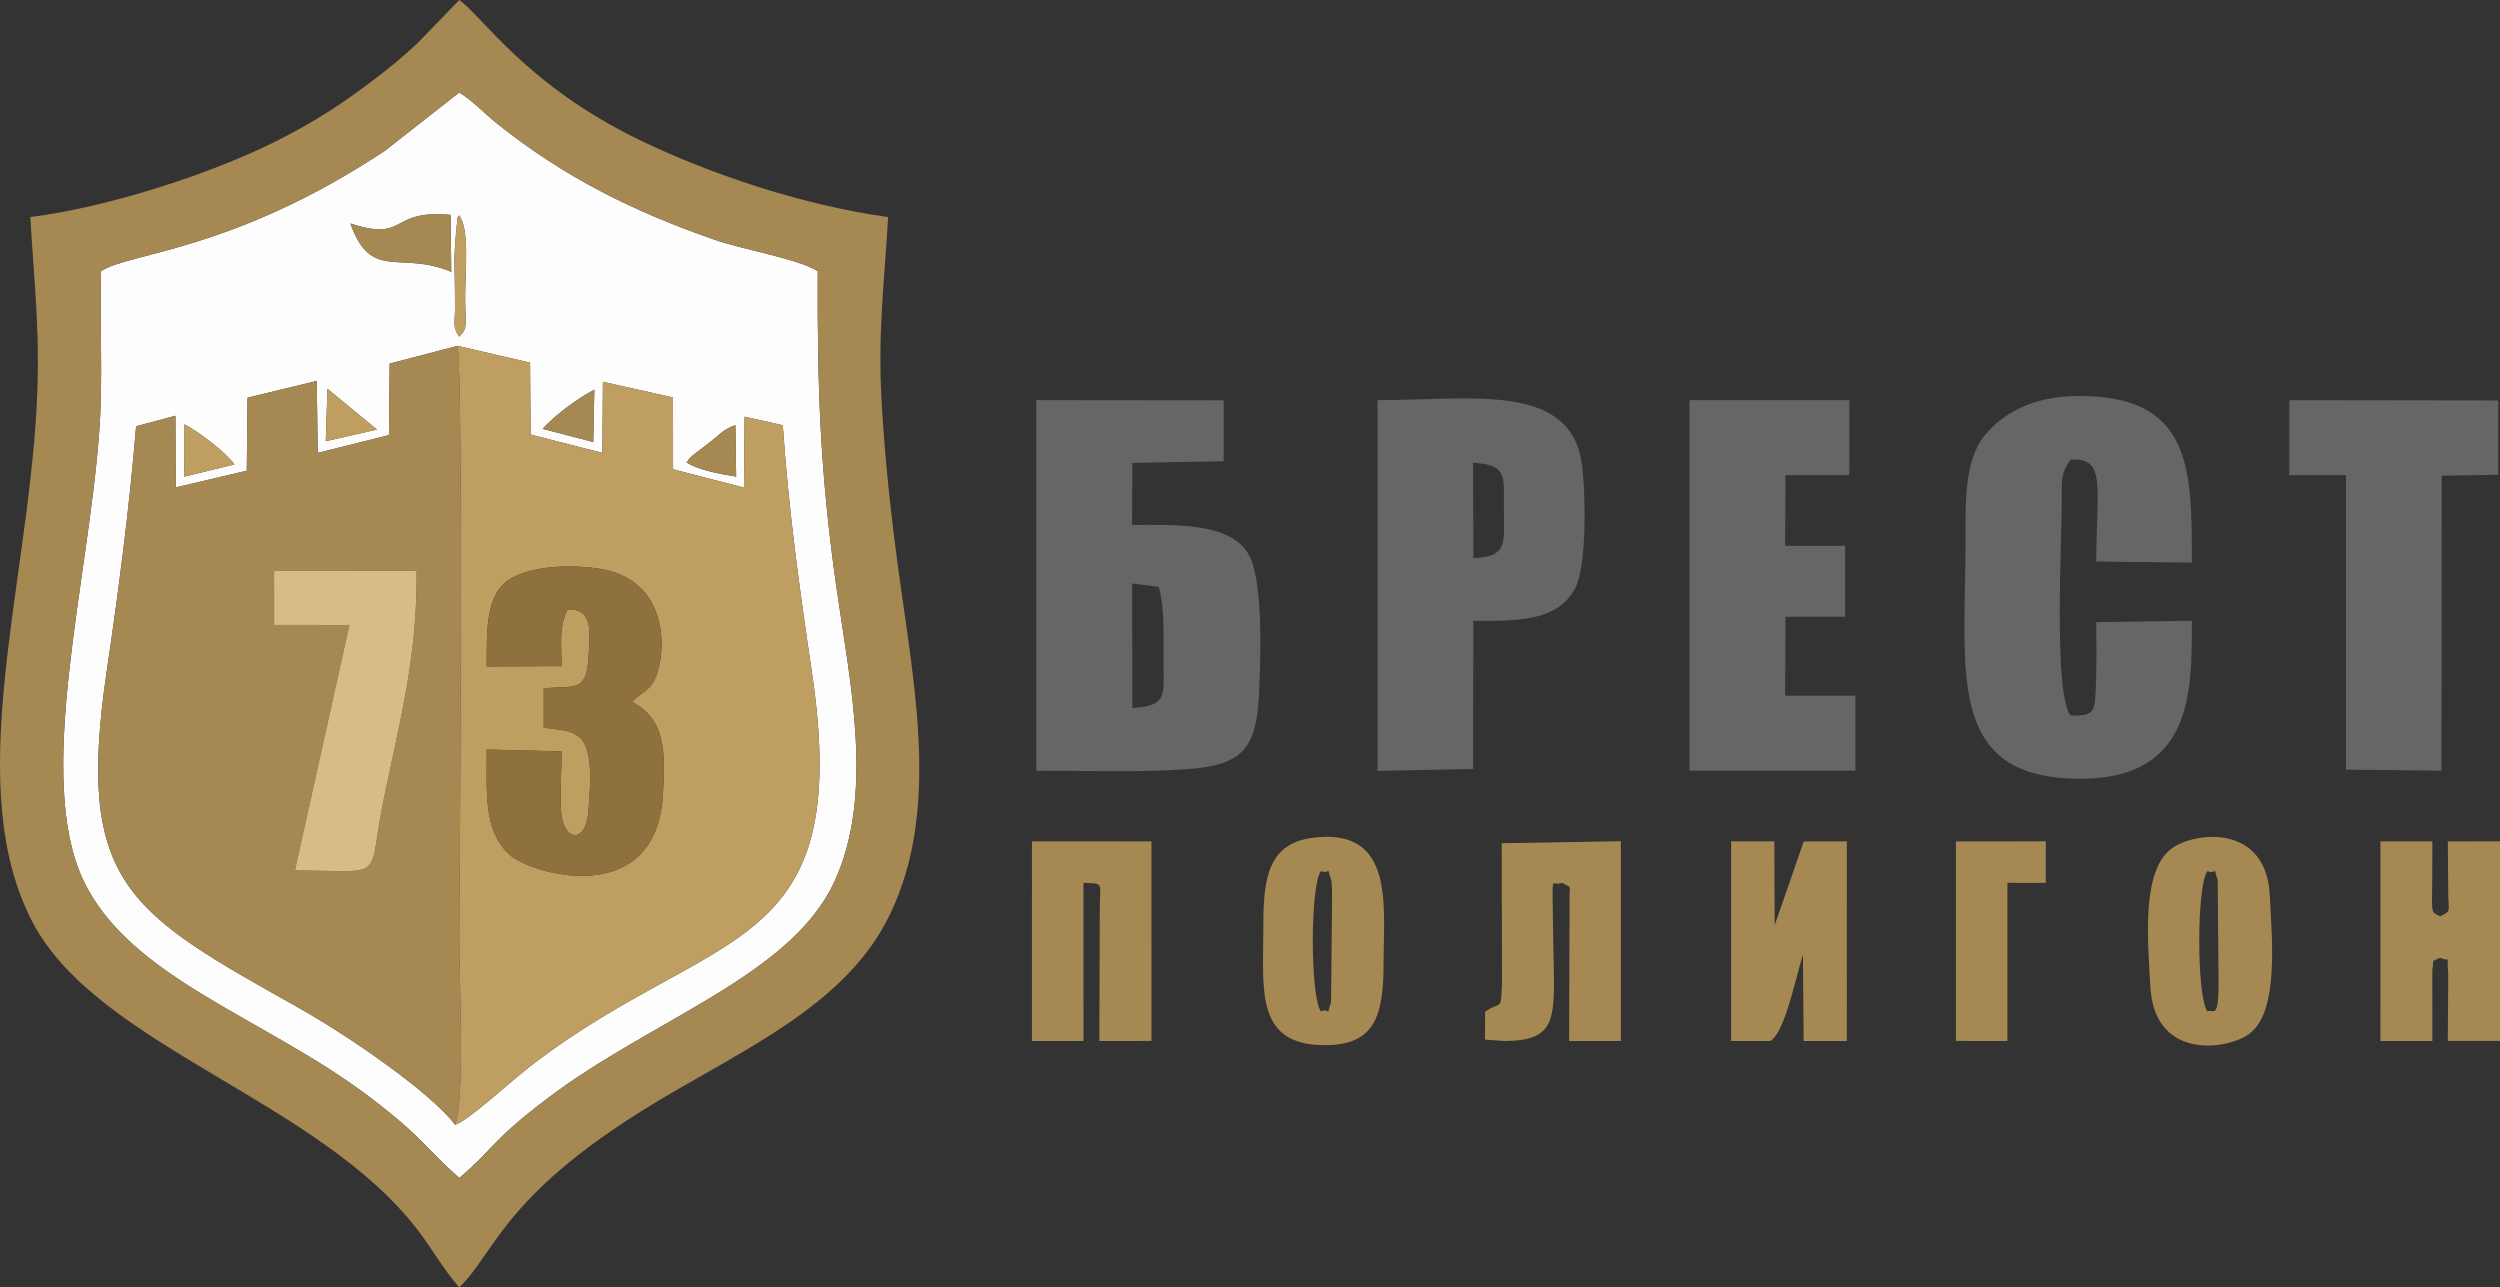<?xml version="1.0" encoding="UTF-8"?>
<!DOCTYPE svg PUBLIC "-//W3C//DTD SVG 1.1//EN" "http://www.w3.org/Graphics/SVG/1.1/DTD/svg11.dtd">
<!-- Creator: CorelDRAW 2021 (64-Bit) -->
<svg xmlns="http://www.w3.org/2000/svg" xml:space="preserve" width="82.211mm" height="42.333mm" version="1.1" style="shape-rendering:geometricPrecision; text-rendering:geometricPrecision; image-rendering:optimizeQuality; fill-rule:evenodd; clip-rule:evenodd"
viewBox="0 0 8221.12 4233.32"
 xmlns:xlink="http://www.w3.org/1999/xlink"
 xmlns:xodm="http://www.corel.com/coreldraw/odm/2003">
 <rect x="0" y="0" width="8221.12" height="4233.32" fill="#333333" stroke="none"/>
 <defs>
  <style type="text/css">
   <![CDATA[
    .fil0 {fill:#666666}
    .fil4 {fill:#8F713D}
    .fil1 {fill:#A68852}
    .fil3 {fill:#BE9E61}
    .fil5 {fill:#D9BB85}
    .fil2 {fill:#FDFDFD}
   ]]>
  </style>
 </defs>
 <g id="Слой_x0020_1">
  <g id="_1412327756256">
   <path class="fil0" d="M3723.72 2328.06l-0.76 -409.38 87.79 11.48c18.72,67.4 15.39,157.09 15.26,234.31 -0.21,119.08 18.19,156.86 -102.29,163.59zm-0.06 -805.95l300.26 -5.26 0.02 -200.41 -616.24 -0.66 0.05 1218.68c162.28,-0.37 337.23,6.49 497.92,-5.23 173.31,-12.64 225.45,-62.12 234.07,-241.09 5.53,-114.44 15.86,-373.94 -32.49,-462.78 -59.99,-110.24 -249.94,-98.86 -384.5,-98.86l0.91 -204.39z"/>
   <path class="fil0" d="M6780.01 1657.93c0,-76.95 -4.6,-98.34 28.48,-146.51 119.3,-7.19 85.5,87.68 84.97,335.21l314.29 3.45c0,-310.93 1.28,-555.7 -387.12,-547.55 -132.92,2.79 -232.41,53.86 -294.2,129.54 -67.18,82.33 -62.85,220.68 -62.89,349.03 -0.12,427.64 -64.44,768.38 357.14,779.63 393.31,10.49 387.14,-286.41 387.14,-519.44l-314.27 4.48c0.05,66.44 1.77,135.46 -1.1,201.62 -3.79,87.75 0.94,109.89 -84.76,104.91 -54.54,-80.24 -27.68,-574.77 -27.68,-694.37z"/>
   <path class="fil0" d="M4845.16 1835.24l-0.91 -313.54c112.17,7.39 101.2,40.87 101.15,149.77 -0.07,111.73 16.1,159.77 -100.24,163.77zm-0.05 206.47c142.67,0.08 278.17,3.06 335.31,-108.48 38.73,-75.59 33.98,-317.25 21.48,-407.29 -37.52,-270.29 -363.84,-210.16 -671.78,-210.05l-0.03 1219.12 313.97 -6.33 1.05 -486.97z"/>
   <polygon class="fil0" points="5871.45,1562.67 6081.35,1562.6 6081.43,1315.91 5555.78,1315.84 5555.75,2534.4 6101.61,2534.4 6101.59,2287.63 5870.42,2287.61 5871.51,2028 6067.66,2027.95 6067.74,1794.89 5870.4,1794.94 "/>
   <polygon class="fil0" points="7528.15,1562.65 7714.7,1562.55 7714.65,2530.89 8028.89,2534.35 8029.39,1564.17 8215.18,1561.34 8215.18,1316.86 7528.2,1315.91 "/>
  </g>
  <g id="_1412327746560">
   <path class="fil1" d="M7998.45 3190.61c7.54,-40.28 -7.19,-25.85 26.47,-41.19 36.24,18.53 19.09,-20.99 25.96,53.78l-1.34 219.93 171.6 0.04 -0.03 -656.4 -171.62 0.05 1.32 165.38c-0.16,67.38 12.58,61.39 -25.89,80.94 -29.5,-13.39 -28.52,-4.84 -26.69,-109.12l0.5 -137.23 -170.77 -0.17 -0.08 656.59 170.85 0.05 -0.28 -232.65z"/>
   <path class="fil1" d="M4945.51 3423.27c193.98,-0.69 164.09,-86.16 161.65,-369.41 -1.71,-197.34 -8.86,-136.19 29.97,-150.59 36,20.61 22.14,-0.93 24.28,66.98l-1.46 452.97 170.27 0.05 -0.1 -657.02 -391.8 6.69 0.98 460.49c-4.43,100.09 -2.37,53.88 -55.72,94.23l-0.26 91.02 62.19 4.59z"/>
   <path class="fil1" d="M3562.96 2903.14c67.91,3.34 54.57,-3.75 53.64,80.71l-1.49 439.44 171.51 -0.16 -0.05 -656.31 -393.02 -0.16 -0.03 656.64 169.54 0 -0.13 -205.14 0.03 -315.02z"/>
   <path class="fil1" d="M5821.44 3423.22c49.96,-28.67 85.69,-220.15 107.44,-283.25l2.33 283.24 141.93 -0.02 0.08 -656.42 -141.73 0.27 -95.62 275.82 -1.02 -276.07 -142.04 -0.04 0 656.57 128.63 -0.1z"/>
   <path class="fil1" d="M7258.49 3325.49c-34.72,-49.35 -35.51,-409.62 0,-460.57 40.24,12.13 15.12,-26.94 34.3,29.13l2.8 338.83c0.19,121.84 -16.41,85.32 -37.1,92.61zm-187.07 -79.95c12.7,232.68 236.65,210.55 318.44,158.95 105.72,-66.73 81.78,-309.67 74.22,-460.7 -11.76,-234.2 -243.2,-209.17 -320.12,-155.42 -103.92,72.62 -80.74,307.03 -72.54,457.17z"/>
   <path class="fil1" d="M4343.32 3325.6c-34.67,-49.46 -35.27,-409.84 0,-460.74 39.33,12.09 15.03,-26.9 34.24,29.22 3.15,9.23 2.92,50.92 2.84,63.01l-3.29 338.48c-18.74,55.88 2.55,17.15 -33.79,30.03zm-189.05 -257.99c-0.53,194.16 -23.4,369.61 202.74,369.42 166.92,-0.13 192.82,-99.69 192.87,-273.61 0.04,-185.05 36.95,-441.93 -231.4,-408.76 -159.76,19.76 -164.47,152.4 -164.21,312.95z"/>
   <polygon class="fil1" points="6601.39,2903.09 6727.56,2903.35 6727.57,2766.75 6656.29,2766.79 6587.76,2766.82 6431.98,2766.82 6432,3423.13 6601.28,3423.29 6601.33,2917.07 "/>
  </g>
  <g id="_1412327746512">
   <path class="fil2" d="M1504.74 1137.3l238.37 55.27 1.77 236.49 235.91 60.2 1.83 -233.68 230.51 51.47 0.18 236.2 233.24 60.28 1.91 -233.37 125.76 28.21c18.53,276.06 56.21,546.47 95.5,810.84 139.6,939.23 -313.25,832.49 -910.66,1285.2 -83.93,63.61 -214.89,188.16 -262.4,204.55 -79.16,-106.33 -351.83,-293.16 -509.62,-382 -562.61,-316.77 -739.93,-405.13 -636.41,-1107.64 39.49,-268.02 73.62,-528.68 96.94,-807.54l129.34 -34.64 0.84 235.66 233.69 -54.89 2.45 -240.08 227.73 -55.21 3.21 236.72 234.2 -58.61 2.38 -234.99 223.33 -58.44zm753.06 383.77c13.22,-18.25 4.23,-8.52 21.4,-24.49l54.55 -41.8c34.87,-27.14 43.36,-41.57 84.53,-56.95l2.55 169.44c-57.27,-9.16 -121.7,-21.29 -163.03,-46.2zm-1651.16 -125.65c40.57,19.79 135.86,91.47 164.33,131.88l-164.67 40.07 0.34 -171.95zm1177.65 14.8c40.19,-43.96 111.49,-98.38 170.22,-128.73l-3.57 172.16 -166.65 -43.43zm-707.43 -131.59l162.89 133.99 -168.6 38.15 5.71 -172.14zm419.38 -263.95c0.45,-173.14 -8.12,-134.99 8,-296.34 0.6,-6.01 3.99,-6.77 6.03,-10.13 34.19,47.52 19.57,179.99 19.38,265.41 -0.21,96.58 10.88,102.68 -19.38,133.54 -22.79,-32.33 -14.18,-42.31 -14.03,-92.48zm-344.06 -279.73c191.06,61.92 124.15,-47.55 329.54,-28.2l2.23 187.34c-168.53,-71.77 -262.79,33.77 -331.77,-159.14zm-819.75 156.55c-5.45,180.48 7.34,348.63 -6.51,534.19 -36.58,490.05 -211.21,1131.36 -52.05,1468.59 152.87,323.88 599.15,453.11 942.26,713.79 178.25,135.43 177.99,162.67 294.14,265.67 115.61,-97.85 99.73,-116.92 286.79,-259.33 342.91,-261.05 800.1,-403.33 944.94,-711.08 134.52,-285.79 54.04,-655.31 9.45,-965.54 -54.41,-378.62 -64.12,-660.08 -62.36,-1046.29 -63.84,-40.18 -248.32,-71.51 -337.23,-102.47 -270.08,-94.03 -493.37,-204.69 -714.47,-380.32 -47.51,-37.75 -80.42,-75.8 -127.12,-104.7l-244.93 192.08c-502.44,331.95 -838.52,333.52 -932.91,395.41z"/>
   <path class="fil1" d="M332.43 891.5c94.39,-61.89 430.47,-63.46 932.91,-395.41l244.93 -192.08c46.7,28.9 79.61,66.95 127.12,104.7 221.1,175.63 444.39,286.29 714.47,380.32 88.91,30.96 273.39,62.29 337.23,102.47 -1.76,386.21 7.95,667.67 62.36,1046.29 44.59,310.23 125.07,679.75 -9.45,965.54 -144.84,307.75 -602.03,450.03 -944.94,711.08 -187.06,142.41 -171.18,161.48 -286.79,259.33 -116.15,-103 -115.89,-130.24 -294.14,-265.67 -343.11,-260.68 -789.39,-389.91 -942.26,-713.79 -159.16,-337.23 15.47,-978.54 52.05,-1468.59 13.85,-185.56 1.06,-353.71 6.51,-534.19zm1177.84 3341.82c122.41,-117.59 144.11,-312.59 676.06,-626.3 278.68,-164.35 585.31,-306.78 726.8,-573.85 175.02,-330.33 101.31,-730.4 47.51,-1114.2 -27.86,-198.84 -49.77,-391.56 -61.47,-597.08 -13.11,-230.17 8.89,-390.15 21.35,-607.93 -286.39,-40.18 -586.85,-142.38 -815.56,-252.73 -372.54,-179.81 -517.6,-406.5 -594.69,-461.24l-135.56 140.06c-42.29,39.94 -88.16,78.95 -140.93,118.89 -104.65,79.22 -193.31,139.15 -327.74,206.38 -209.43,104.74 -546.1,215.78 -806.33,248.45 12.91,225.69 33.8,386.57 20.61,626.26 -33.38,606.94 -245.32,1250.83 -12.82,1693.46 214.73,408.82 942.21,583.65 1269.44,1015.8 44.68,59.02 85.24,130.29 133.33,184.03z"/>
   <path class="fil1" d="M901.27 1876.65l468.67 0.54c2.64,280.96 -53.51,486.44 -108.03,750.63 -56.72,274.83 16.75,235.36 -292.08,234.5l179.09 -807.01 -247.52 -0.34 -0.13 -178.32zm595.39 1822.31c33.54,-83.71 12.43,-516.53 13.38,-617.66 2.36,-254.25 13.77,-1821.24 -5.3,-1944l-223.33 58.44 -2.38 234.99 -234.2 58.61 -3.21 -236.72 -227.73 55.21 -2.45 240.08 -233.69 54.89 -0.84 -235.66 -129.34 34.64c-23.32,278.86 -57.45,539.52 -96.94,807.54 -103.52,702.51 73.8,790.87 636.41,1107.64 157.79,88.84 430.46,275.67 509.62,382z"/>
   <path class="fil3" d="M1600.48 2191.61c0.08,-113.87 -4.2,-237.03 74.88,-286.38 75.21,-46.93 212.18,-49.75 303.87,-33.49 199.78,35.4 216.77,233.18 182.19,340.98 -18.86,58.82 -45.23,58.18 -83.81,95.16 110.79,57.86 111.37,162.12 102.14,307.99 -23.79,376.45 -434.49,260.82 -506.33,192.72 -84.87,-80.47 -72,-204.2 -72.92,-343.94l246.27 6.29c0.03,50.22 -6.71,174.03 0.5,215.59 13.84,79.67 78.48,83.86 87.37,-14.36 24.72,-273.07 -26.25,-264.55 -146.64,-279.13l0.11 -128.97c96.47,-11.83 139.87,17.4 146.78,-98.83 5.1,-85.95 17.87,-162.97 -67.57,-161.44 -29.81,53.93 -20.86,110.65 -20.69,186.66l-246.15 1.15zm-103.82 1507.35c47.51,-16.39 178.47,-140.94 262.4,-204.55 597.41,-452.71 1050.26,-345.97 910.66,-1285.2 -39.29,-264.37 -76.97,-534.78 -95.5,-810.84l-125.76 -28.21 -1.91 233.37 -233.24 -60.28 -0.18 -236.2 -230.51 -51.47 -1.83 233.68 -235.91 -60.2 -1.77 -236.49 -238.37 -55.27c19.07,122.76 7.66,1689.75 5.3,1944 -0.95,101.13 20.16,533.95 -13.38,617.66z"/>
   <path class="fil4" d="M1600.48 2191.61l246.15 -1.15c-0.17,-76.01 -9.12,-132.73 20.69,-186.66 85.44,-1.53 72.67,75.49 67.57,161.44 -6.91,116.23 -50.31,87 -146.78,98.83l-0.11 128.97c120.39,14.58 171.36,6.06 146.64,279.13 -8.89,98.22 -73.53,94.03 -87.37,14.36 -7.21,-41.56 -0.47,-165.37 -0.5,-215.59l-246.27 -6.29c0.92,139.74 -11.95,263.47 72.92,343.94 71.84,68.1 482.54,183.73 506.33,-192.72 9.23,-145.87 8.65,-250.13 -102.14,-307.99 38.58,-36.98 64.95,-36.34 83.81,-95.16 34.58,-107.8 17.59,-305.58 -182.19,-340.98 -91.69,-16.26 -228.66,-13.44 -303.87,33.49 -79.08,49.35 -74.8,172.51 -74.88,286.38z"/>
   <path class="fil5" d="M901.4 2054.97l247.52 0.34 -179.09 807.01c308.83,0.86 235.36,40.33 292.08,-234.5 54.52,-264.19 110.67,-469.67 108.03,-750.63l-468.67 -0.54 0.13 178.32z"/>
   <path class="fil1" d="M1152.18 734.95c68.98,192.91 163.24,87.37 331.77,159.14l-2.23 -187.34c-205.39,-19.35 -138.48,90.12 -329.54,28.2z"/>
   <path class="fil1" d="M2257.8 1521.07c41.33,24.91 105.76,37.04 163.03,46.2l-2.55 -169.44c-41.17,15.38 -49.66,29.81 -84.53,56.95l-54.55 41.8c-17.17,15.97 -8.18,6.24 -21.4,24.49z"/>
   <path class="fil1" d="M1784.29 1410.22l166.65 43.43 3.57 -172.16c-58.73,30.35 -130.03,84.77 -170.22,128.73z"/>
   <path class="fil3" d="M606.3 1567.37l164.67 -40.07c-28.47,-40.41 -123.76,-112.09 -164.33,-131.88l-0.34 171.95z"/>
   <polygon class="fil3" points="1071.15,1450.77 1239.75,1412.62 1076.86,1278.63 "/>
   <path class="fil3" d="M1496.24 1014.68c-0.15,50.17 -8.76,60.15 14.03,92.48 30.26,-30.86 19.17,-36.96 19.38,-133.54 0.19,-85.42 14.81,-217.89 -19.38,-265.41 -2.04,3.36 -5.43,4.12 -6.03,10.13 -16.12,161.35 -7.55,123.2 -8,296.34z"/>
  </g>
 </g>
</svg>
